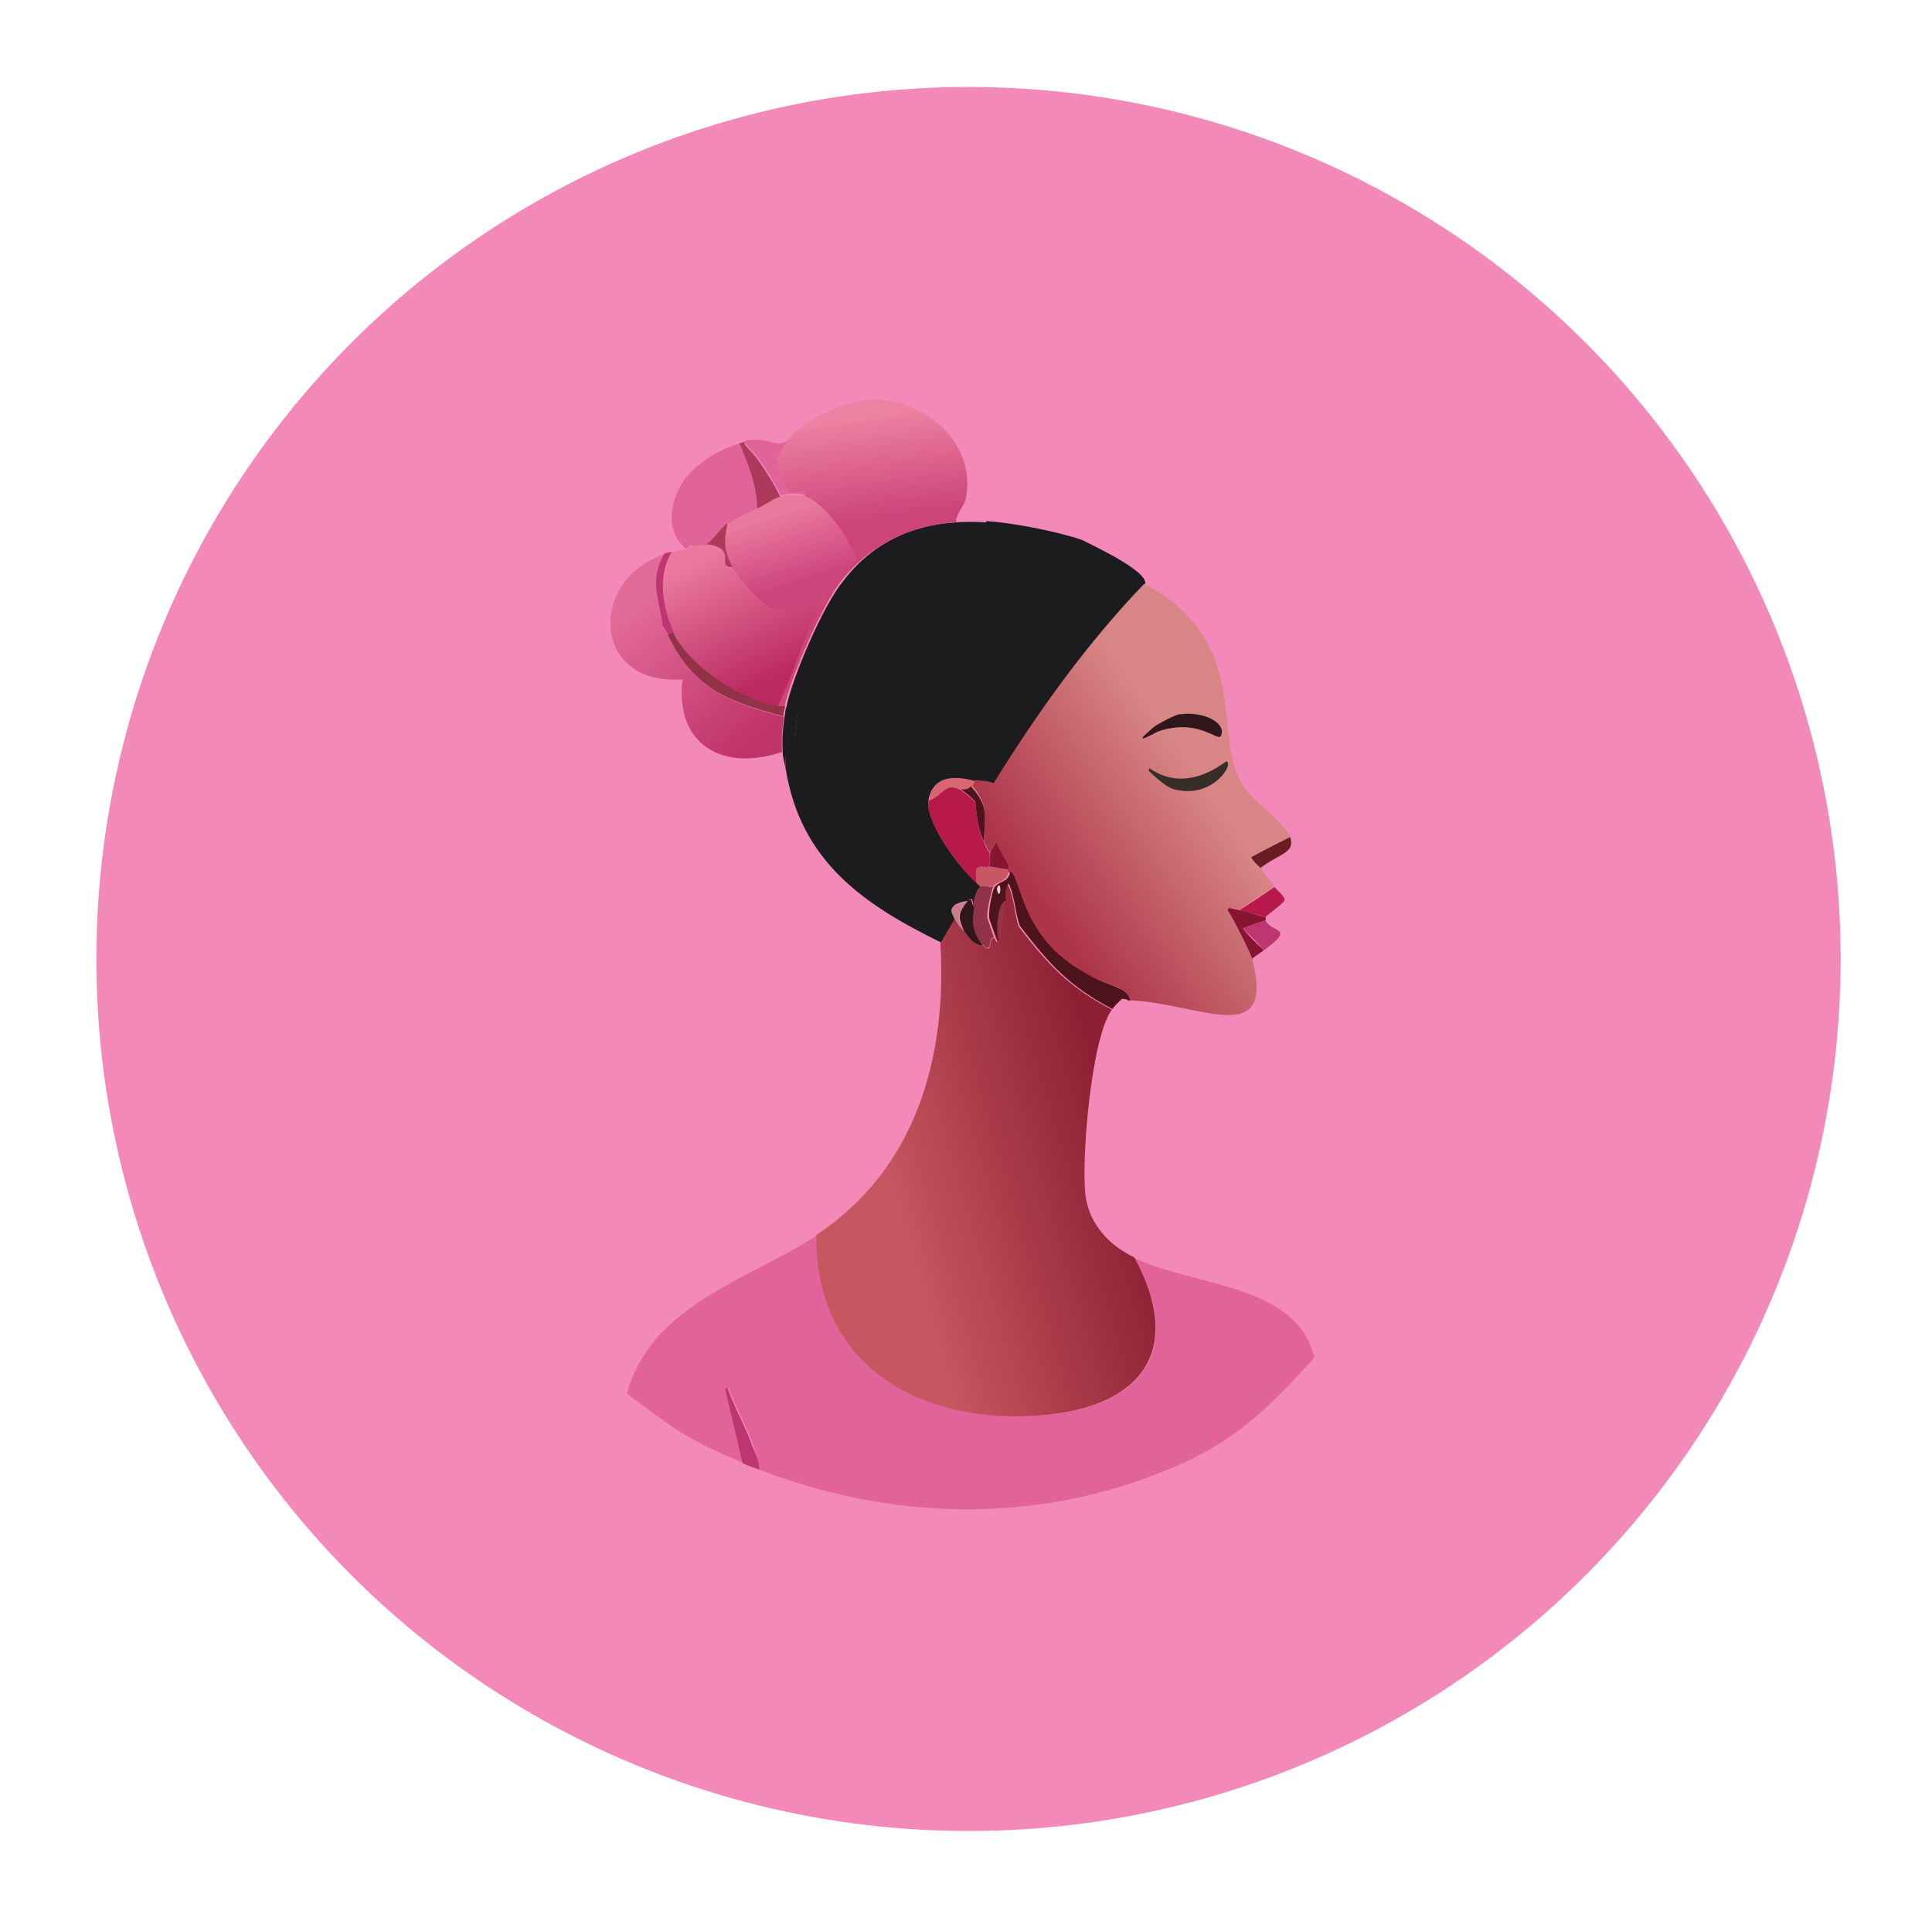 <?xml version="1.0" encoding="utf-8"?>
<!-- Generator: Adobe Illustrator 28.0.0, SVG Export Plug-In . SVG Version: 6.00 Build 0)  -->
<svg version="1.1"
	 id="svg23" xmlns:sodipodi="http://sodipodi.sourceforge.net/DTD/sodipodi-0.dtd" xmlns:svg="http://www.w3.org/2000/svg" xmlns:inkscape="http://www.inkscape.org/namespaces/inkscape"
	 xmlns="http://www.w3.org/2000/svg" xmlns:xlink="http://www.w3.org/1999/xlink" x="0px" y="0px" viewBox="0 0 308.8 304.9"
	 style="enable-background:new 0 0 308.8 304.9;" xml:space="preserve">
<style type="text/css">
	.st0{fill:#F389B8;}
	.st1{display:none;}
	.st2{display:inline;fill:#B1C6C1;}
	.st3{display:inline;fill:#556762;}
	.st4{display:inline;fill:#677570;}
	.st5{display:inline;fill:#708274;}
	.st6{display:inline;fill:#83948B;}
	.st7{display:inline;fill:#E5A3B7;}
	.st8{display:inline;fill:url(#SVGID_1_);}
	.st9{display:inline;fill:url(#SVGID_00000142868267672551197880000016132343094576423097_);}
	.st10{display:inline;fill:#F7F2EF;}
	.st11{fill:#1C1B1E;}
	.st12{fill:#E16399;}
	.st13{fill:#BD3671;}
	.st14{fill:#C97E8A;}
	.st15{fill:url(#SVGID_00000005243831851492791280000007549479008945614733_);}
	.st16{fill:url(#SVGID_00000007396479538459206460000016293613438745333148_);}
	.st17{fill:url(#SVGID_00000001653589230145249150000007942036618425560968_);}
	.st18{fill:url(#SVGID_00000028282610666967488720000002751023221281724320_);}
	.st19{fill:#913247;}
	.st20{fill:#AD3A5C;}
	.st21{fill:url(#SVGID_00000018935609145590493350000004632525141401591961_);}
	.st22{fill:#851530;}
	.st23{fill:#B8194B;}
	.st24{fill:#30171B;}
	.st25{fill:#C95763;}
	.st26{fill:#6B1D24;}
	.st27{fill:#D86672;}
	.st28{fill:#4E141C;}
	.st29{fill:url(#SVGID_00000103257139969013808310000007842373859058398124_);}
	.st30{fill:#382E29;}
	.st31{fill:#F7CDD0;}
</style>
<sodipodi:namedview  bordercolor="#000000" borderopacity="0.25" id="namedview25" inkscape:deskcolor="#d1d1d1" inkscape:pagecheckerboard="0" inkscape:pageopacity="0.0" inkscape:showpageshadow="2" pagecolor="#ffffff">
	</sodipodi:namedview>
<circle class="st0" cx="154.8" cy="153.3" r="139.4"/>
<g>
	<g id="Background_00000131361884314215858900000016932399343004621963_" class="st1">
		<path class="st2" d="M13,9.5c3.4,0,3.4,0,6.7,0c1,0,2,0,3,0c4.3,0,4.3,0,8.6,0c0.4,0,0.8,0,1.1,0c2.4,0,2.4,0,4.8,0
			c0.4,0,0.8,0,1.1,0c1.9,0,1.9,0,3.9,0c0.9,0,1.9,0,2.8,0s0.9,0,1.6,0c1.9,0,3.9,0,5.8,0c0.3,0,0.5,0,0.9,0c1.3,0,2.4,0,3.7,0
			s1.3,0,2.5,0c0.5,0,0.9,0,1.4,0c0.3,0,0.5,0,0.9,0c1.3,0,2.4,0,3.7,0c1.5,0,1.5,0,3,0c0.1,0,0.1,0,0.3,0c1,0,1,0,1.9,0
			c1.1,0,2.3,0,3.4,0c0.4,0,0.8,0,1.1,0c0.9,0,1.6,0,2.5,0s0.9,0,1.6,0c0.6,0,1.3,0,1.9,0c1.1,0,1.1,0,2.3,0c0.3,0,0.5,0,0.9,0
			c1.3,0,1.3,0,2.5,0c0.3,0,0.5,0,0.9,0c1.1,0,1.1,0,2.3,0c0.4,0,0.8,0,1.1,0s0.8,0,1.1,0c1.3,0,2.7,0,3.9,0c8.5,0,8.5,0,17.1,0
			c0.4,0,0.8,0,1.1,0c13.9,0,13.9,0,27.9,0c0.1,0,0.1,0,0.3,0c0.9,0,0.9,0,1.6,0s1.5,0,2.3,0c1.3,0,1.3,0,2.5,0c0.4,0,0.8,0,1.1,0
			c0.9,0,0.9,0,1.6,0c0.4,0,0.4,0,0.9,0c0.8,0,0.8,0,1.4,0c0.9,0,1.6,0,2.5,0c0.8,0,0.8,0,1.4,0c0.5,0,0.9,0,1.4,0
			c2.7,0,2.7,0,5.3,0c0.1,0,0.1,0,0.3,0c4.9,0,4.9,0,9.7,0c0.1,0,0.1,0,0.3,0c0.8,0,0.8,0,1.4,0c0.5,0,0.9,0,1.4,0
			c1.1,0,1.1,0,2.3,0c0.4,0,0.8,0,1.1,0c0.8,0,0.8,0,1.4,0c0.4,0,0.8,0,1.1,0c0.4,0,0.8,0,1.1,0c2.7,0,5.2,0,7.8,0
			c0.3,0,0.5,0,0.9,0c0.3,0,0.5,0,0.9,0c0.3,0,0.5,0,0.9,0c0.9,0,1.6,0,2.5,0c0.3,0,0.5,0,0.9,0c2.5,0,5.1,0,7.6,0c1.5,0,1.5,0,3,0
			c0.5,0,1.1,0,1.6,0c0.9,0,0.9,0,1.6,0c0.4,0,0.8,0,1.1,0c1.4,0,1.4,0,2.8,0c0.3,0,0.5,0,0.9,0c0.8,0,0.8,0,1.4,0c1,0,2,0,3,0
			c2.7,0,2.7,0,5.3,0c0.1,0,0.4,0,0.5,0c0.9,0,0.9,0,1.6,0c1.3,0,2.4,0,3.7,0c0.8,0,0.8,0,1.4,0c2.1,0,4.3,0,6.4,0
			c0.3,0,0.5,0,0.9,0c4.8,0,9.5,0,14.3,0c4.6,0,4.6,0,9.2,0c0.1,0,0.1,0,0.3,0c5.3,0,5.3,0,10.6,0c1.4,0,2.8,0,4.2,0
			c0.3,0,0.5,0,0.9,0c0.1,0,0.4,0,0.5,0c1.8,0,1.8,0,3.7,0c0.1,0,0.1,0,0.3,0c1.1,0,1.1,0,2.3,0c0.3,0,0.5,0,0.9,0
			c0.3,0,0.6,0,0.9,0c0.5,0,1.1,0,1.6,0c0.4,0,0.8,0,1.1,0c0.9,0,2-0.1,2.8,0c0.5,0.4,0.5,0.4,1.1,0.9c0,0.1,0,0.4,0,0.5
			c0,141.7,0,141.7,0,283.4c0,0.1,0,0.3,0,0.3c-0.4,0.4-0.4,0.4-0.9,0.9c-1.1,0-2.3,0-3.4,0c-2.3,0-2.3,0-4.4,0c-0.1,0-0.1,0-0.3,0
			c-1.1,0-1.1,0-2.3,0c-0.1,0-0.1,0-0.3,0c-2.7,0-2.7,0-5.3,0c-0.3,0-0.5,0-0.9,0c-0.4,0-0.8,0-1.1,0c-0.4,0-0.8,0-1.1,0
			c-0.4,0-0.8,0-1.1,0c-0.1,0-0.4,0-0.5,0c-7,0-7,0-13.9,0c-1.5,0-3,0-4.4,0c-1.3,0-1.3,0-2.5,0c-0.8,0-1.5,0-2.3,0
			c-2.5,0-2.5,0-5.1,0c-0.5,0-0.9,0-1.4,0c-1,0-1,0-1.9,0c-0.1,0-0.4,0-0.5,0c-0.9,0-0.9,0-1.6,0c-0.1,0-0.4,0-0.5,0
			c-0.9,0-0.9,0-1.6,0c-0.1,0-0.4,0-0.5,0c-4,0-4,0-8.1,0c-0.3,0-0.5,0-0.9,0c-1.8,0-1.8,0-3.7,0c-0.3,0-0.5,0-0.9,0
			c-5.2,0-5.2,0-10.4,0c-0.1,0-0.4,0-0.5,0c-1.1,0-1.1,0-2.3,0c-0.1,0-0.1,0-0.3,0c-1.8,0-1.8,0-3.7,0c-0.3,0-0.5,0-0.9,0
			c-43.2,0-43.2,0-86.6,0c-0.1,0-0.1,0-0.3,0c-54.9-0.1-54.9-0.1-109.7-0.3c0-142.5,0-142.5,0-284.9c0.4-0.4,0.4-0.4,0.9-0.9
			C11.2,9.3,12.2,9.6,13,9.5z"/>
		<path class="st3" d="M295.9,294.4c0-141.7,0-141.7,0-283.4C295.9,152.7,295.9,152.7,295.9,294.4z"/>
		<path class="st4" d="M119.6,295.5c-36.5,0-73.2,0.3-109.7-0.3C64.8,295.4,64.8,295.4,119.6,295.5z"/>
		<path class="st4" d="M206.5,295.5c-28.8,0-57.8,0-86.6,0C163.2,295.5,163.2,295.5,206.5,295.5z"/>
		<path class="st4" d="M142.3,9.5c-13.9,0-13.9,0-27.9,0C123.7,9.5,132.9,9.5,142.3,9.5z"/>
		<path class="st4" d="M113.2,9.5c-8.5,0-8.5,0-17.1,0C101.8,9.5,107.5,9.5,113.2,9.5z"/>
		<path class="st4" d="M274.4,295.5c-4.7,0-9.4,0-13.9,0C267.4,295.5,267.4,295.5,274.4,295.5z"/>
		<path class="st5" d="M275.8,9.5c-5.3,0-5.3,0-10.6,0C268.7,9.5,272.2,9.5,275.8,9.5z"/>
		<path class="st4" d="M224.3,295.5c-3.4,0-6.8,0-10.4,0C219.2,295.5,219.2,295.5,224.3,295.5z"/>
		<path class="st5" d="M174.6,9.5c-4.9,0-4.9,0-9.7,0C168.2,9.5,171.3,9.5,174.6,9.5z"/>
		<path class="st5" d="M264.9,9.5c-4.6,0-4.6,0-9.2,0C258.7,9.5,261.7,9.5,264.9,9.5z"/>
		<path class="st4" d="M31.4,9.5c-4.3,0-4.3,0-8.6,0C25.6,9.5,28.5,9.5,31.4,9.5z"/>
		<path class="st4" d="M237.7,295.5c-2.7,0-5.4,0-8.1,0C233.7,295.5,233.7,295.5,237.7,295.5z"/>
		<path class="st3" d="M19.7,9.5c-3.4,0-3.4,0-6.7,0C15.2,9.5,17.4,9.5,19.7,9.5z"/>
		<path class="st4" d="M226.8,9.5c-2.7,0-2.7,0-5.3,0C223.3,9.5,225.1,9.5,226.8,9.5z"/>
		<path class="st4" d="M164.6,9.5c-2.7,0-2.7,0-5.3,0C161.1,9.5,162.9,9.5,164.6,9.5z"/>
		<path class="st4" d="M284.3,295.5c-1.8,0-3.5,0-5.3,0C281.7,295.5,281.7,295.5,284.3,295.5z"/>
		<path class="st4" d="M251.2,295.5c-1.6,0-3.4,0-5.1,0C248.7,295.5,248.7,295.5,251.2,295.5z"/>
		<path class="st4" d="M37.2,9.5c-2.4,0-2.4,0-4.8,0C34.1,9.5,35.7,9.5,37.2,9.5z"/>
		<path class="st4" d="M291.7,295.5c-1.5,0-3,0-4.4,0C289.4,295.5,289.4,295.5,291.7,295.5z"/>
		<path class="st4" d="M42.3,9.5c-1.9,0-1.9,0-3.9,0C39.6,9.5,41,9.5,42.3,9.5z"/>
		<path class="st4" d="M285,9.5c-1.8,0-1.8,0-3.7,0C282.6,9.5,283.7,9.5,285,9.5z"/>
		<path class="st4" d="M210.9,295.5c-1.3,0-2.4,0-3.7,0C209.1,295.5,209.1,295.5,210.9,295.5z"/>
		<path class="st4" d="M228.9,295.5c-1.3,0-2.4,0-3.7,0C227,295.5,227,295.5,228.9,295.5z"/>
		<path class="st5" d="M209,9.5c-1.5,0-1.5,0-3,0C207,9.5,208,9.5,209,9.5z"/>
		<path class="st4" d="M68.6,9.5c-1.5,0-1.5,0-3,0C66.4,9.5,67.6,9.5,68.6,9.5z"/>
		<path class="st5" d="M216.2,9.5c-1.4,0-1.4,0-2.8,0C214.4,9.5,215.3,9.5,216.2,9.5z"/>
		<path class="st5" d="M59.6,9.5c-1.3,0-1.3,0-2.5,0C58,9.5,58.7,9.5,59.6,9.5z"/>
		<path class="st4" d="M255.9,295.5c-0.9,0-1.6,0-2.5,0C254.6,295.5,254.6,295.5,255.9,295.5z"/>
		<path class="st5" d="M86.9,9.5c-1.3,0-1.3,0-2.5,0C85.3,9.5,86.1,9.5,86.9,9.5z"/>
		<path class="st4" d="M149,9.5c-1.3,0-1.3,0-2.5,0C147.3,9.5,148.1,9.5,149,9.5z"/>
		<path class="st4" d="M213.4,295.5c-0.8,0-1.5,0-2.3,0C212.3,295.5,212.3,295.5,213.4,295.5z"/>
		<path class="st4" d="M286.9,295.5c-0.8,0-1.5,0-2.3,0C285.7,295.5,285.7,295.5,286.9,295.5z"/>
		<path class="st5" d="M179.9,9.5c-1.1,0-1.1,0-2.3,0C178.4,9.5,179.2,9.5,179.9,9.5z"/>
		<path class="st4" d="M90.1,9.5c-1.1,0-1.1,0-2.3,0C88.5,9.5,89.3,9.5,90.1,9.5z"/>
		<path class="st5" d="M83.6,9.5c-1.1,0-1.1,0-2.3,0C82.1,9.5,82.9,9.5,83.6,9.5z"/>
		<path class="st4" d="M287.5,9.5c-1.1,0-1.1,0-2.3,0C286,9.5,286.7,9.5,287.5,9.5z"/>
		<path class="st4" d="M244.8,295.5c-0.6,0-1.3,0-1.9,0C243.8,295.5,243.8,295.5,244.8,295.5z"/>
		<path class="st4" d="M70.7,9.5c-1,0-1,0-1.9,0C69.5,9.5,70.1,9.5,70.7,9.5z"/>
		<path class="st4" d="M144.2,9.5c-0.9,0-0.9,0-1.6,0C143.2,9.5,143.7,9.5,144.2,9.5z"/>
		<path class="st4" d="M229.1,9.5c-0.9,0-0.9,0-1.6,0C228,9.5,228.6,9.5,229.1,9.5z"/>
		<path class="st5" d="M212.3,9.5c-0.9,0-0.9,0-1.6,0C211.3,9.5,211.8,9.5,212.3,9.5z"/>
		<path class="st6" d="M294.7,9.5c0.4,0,0.8,0,1.1,0c0,0.3,0,0.6,0,0.9C295.3,10,295.3,10,294.7,9.5z"/>
		<path class="st4" d="M79.4,9.5c-0.9,0-0.9,0-1.6,0C78.3,9.5,78.8,9.5,79.4,9.5z"/>
		<path class="st4" d="M151.7,9.5c-0.9,0-0.9,0-1.6,0C150.6,9.5,151.2,9.5,151.7,9.5z"/>
		<path class="st4" d="M46.7,9.5c-0.9,0-0.9,0-1.6,0C45.6,9.5,46.2,9.5,46.7,9.5z"/>
		<path class="st4" d="M240,295.5c-0.5,0-1.1,0-1.6,0C239.2,295.5,239.2,295.5,240,295.5z"/>
		<path class="st4" d="M242.3,295.5c-0.5,0-1.1,0-1.6,0C241.4,295.5,241.4,295.5,242.3,295.5z"/>
		<path class="st4" d="M234.2,9.5c-0.8,0-0.8,0-1.4,0C233.2,9.5,233.7,9.5,234.2,9.5z"/>
		<path class="st5" d="M218.5,9.5c-0.8,0-0.8,0-1.4,0C217.6,9.5,218,9.5,218.5,9.5z"/>
		<path class="st6" d="M10.7,9.5c-0.4,0.4-0.4,0.4-0.9,0.9c0-0.4,0-0.4,0-0.9C10.2,9.5,10.4,9.6,10.7,9.5z"/>
		<path class="st6" d="M295.9,294.6c0,0.3,0,0.5,0,0.9c-0.4,0-0.4,0-0.9,0C295.5,295,295.5,295,295.9,294.6z"/>
		<path class="st5" d="M182.5,9.5c-0.8,0-0.8,0-1.4,0C181.6,9.5,182,9.5,182.5,9.5z"/>
		<path class="st5" d="M176.3,9.5c-0.8,0-0.8,0-1.4,0C175.4,9.5,175.9,9.5,176.3,9.5z"/>
		<path class="st4" d="M157.9,9.5c-0.8,0-0.8,0-1.4,0C156.9,9.5,157.4,9.5,157.9,9.5z"/>
		<path class="st4" d="M154,9.5c-0.8,0-0.8,0-1.4,0C153.3,9.5,153.3,9.5,154,9.5z"/>
		<path class="st4" d="M291.9,9.5c-0.4,0-0.8,0-1.1,0C291.4,9.5,291.4,9.5,291.9,9.5z"/>
		<path class="st4" d="M278.3,295.5c-0.5,0-0.5,0-1.1,0C277.5,295.5,277.9,295.5,278.3,295.5z"/>
		<path class="st4" d="M276,295.5c-0.5,0-0.5,0-1.1,0C275.2,295.5,275.6,295.5,276,295.5z"/>
		<path class="st5" d="M184.7,9.5c-0.4,0-0.8,0-1.1,0C184.1,9.5,184.1,9.5,184.7,9.5z"/>
		<path class="st4" d="M75.3,9.5c-0.4,0-0.8,0-1.1,0C74.6,9.5,74.6,9.5,75.3,9.5z"/>
		<path class="st4" d="M92.2,9.5c-0.4,0-0.8,0-1.1,0C91.7,9.5,91.7,9.5,92.2,9.5z"/>
		<path class="st5" d="M193.3,9.5c-0.3,0-0.5,0-0.9,0C193,9.5,193,9.5,193.3,9.5z"/>
		<path class="st4" d="M53.4,9.5c-0.3,0-0.5,0-0.9,0C53,9.5,53,9.5,53.4,9.5z"/>
		<path class="st5" d="M198.4,9.5c-0.3,0-0.5,0-0.9,0C198,9.5,198,9.5,198.4,9.5z"/>
		<path class="st5" d="M241.4,9.5c-0.3,0-0.5,0-0.9,0C241,9.5,241,9.5,241.4,9.5z"/>
		<path class="st4" d="M280.8,9.5c-0.3,0-0.5,0-0.9,0C280.3,9.5,280.3,9.5,280.8,9.5z"/>
		<path class="st4" d="M289.2,9.5c-0.3,0-0.5,0-0.9,0C288.8,9.5,288.8,9.5,289.2,9.5z"/>
		<path class="st4" d="M61.9,9.5c-0.3,0-0.5,0-0.9,0C61.4,9.5,61.4,9.5,61.9,9.5z"/>
		<path class="st5" d="M195,9.5c-0.3,0-0.5,0-0.9,0C194.6,9.5,194.6,9.5,195,9.5z"/>
		<path class="st7" d="M139.9,50.8c8.3-0.5,18.2-0.5,26.5,0c0,0,1,0.5,1.1,0.5c26.8,1.8,53.5,6.1,71.3,28.3
			c17.1,21.2,24.5,54.5,23.1,81.3c-1.3,25-12.5,57.4-32.5,73.6c-23.5,19.1-67.1,20.9-96.1,19c-0.3-0.1-0.5-0.5-0.5-0.5
			c-28.7-2.9-52.5-9.1-69.7-33.9c-4.9-7.1-10.5-18.5-13.1-26.5c-8.7-26.9-8.2-54.9,0.9-81.5c5.6-16.6,16.8-35.8,31.7-45.4
			c15.5-10,38.4-13.5,56.6-14.3C139.5,51.2,139.9,50.8,139.9,50.8z"/>
		
			<linearGradient id="SVGID_1_" gradientUnits="userSpaceOnUse" x1="98.048" y1="855.29" x2="104.988" y2="991.12" gradientTransform="matrix(1 0 0 1 0 -774)">
			<stop  offset="0" style="stop-color:#F6DCDF"/>
			<stop  offset="1" style="stop-color:#F3BAC9"/>
		</linearGradient>
		<path class="st8" d="M109.5,76.8c-2.3,3.4-3.2,7.8,0.3,10.9c-0.8,0.1-1.8,0.4-2.5,0.5c-0.3,0.1-0.5,0.1-1.1,0.3
			c-12.1,4.2-11.8,21.2,2.8,20c-1.3,10.5,6.6,14.8,15.9,11.6c0,1,0.4,2.1,0.5,3c2.3,14.5,12.4,21.6,24.9,27.7
			c1,18.2-3.9,36.2-19.8,46.6c-11,7.2-26.5,11.1-30.5,25.4c-2.9-2.1-11.6-8.3-13.1-11c-1-1.9,2.9-2.1,1.9-6.4
			c-0.6-3.3-7.7-5.9-9.7,0c-1.3,3.7,0,7.6-0.5,11.3c-1.6-1.9-5.4-5.3-7.6-8c-21.7-27.6-22.9-73.1-6.2-103.3
			c5.4-10,11.9-16.8,19.8-24.8c-0.9,4.6-10.9,15.9-3.5,19.2C89.4,103.8,87,91,97.8,82C100.4,80,109.5,74.4,109.5,76.8z"/>
		
			<linearGradient id="SVGID_00000116229432203231115290000018199555902065043878_" gradientUnits="userSpaceOnUse" x1="197.222" y1="839.412" x2="189.642" y2="984.157" gradientTransform="matrix(1 0 0 1 0 -774)">
			<stop  offset="0" style="stop-color:#F7DDE0"/>
			<stop  offset="1" style="stop-color:#F3BDCB"/>
		</linearGradient>
		<path style="display:inline;fill:url(#SVGID_00000116229432203231115290000018199555902065043878_);" d="M226.6,86.6
			c11.5,11.9,17.3,23.1,21.5,39.2c7.6,29.3,3,71.2-21.5,91.8c1.1-3.7,1.1-13.7-0.9-16.9c-3.7-5.8-13.3-0.3-7.6,6.7
			c-1.6,4-5.3,6.6-8.1,9.6c-3-11.9-19-11.3-28.8-15.9c-4-1.9-7.2-5.3-7.8-9.9c-0.8-5.7,0.9-25.2,4.2-29.7c0.5-0.6,1-1.1,1.5-1.6
			c0.8-0.1,1,0.3,1.3,0.3c11,0.4,23.5,8.1,19.6-6.7c0.6-0.5,1.3-0.9,1.9-1.4c5.3-3.8,0.9-2.8,0.3-4.8c0-0.1,0-0.4,0-0.5
			c0.5-0.4,3-2.3,3-2.7c0-0.5-1.4-1.6-1.6-2.1c-0.8-1-1.5-2-2.3-3c2.9-2.4,5.6-2.4,4.8-5.1c-0.6-1.8-5.9-5.8-7.2-7.7
			c-5.4-7.8,1.8-22.9-15.9-32.5c0.8-2.1-8.2-6.3-10.2-7c-4-1.4-11-2.9-15.2-3c-1.4-0.1-3.3-0.1-4.8,0c-0.5-0.8,1.4-2.8,1.6-4
			c1.6-9.1-7.3-16.3-15.9-15.5c0.5-0.9,7.5-2.4,8.8-2.5c17.4-2,40.3,4.9,54.5,15.4c5.3,3.9,17.3,14.4,15.2,21.4
			c2.7,3.9,8,3.2,9.5-1.1C228.6,91.5,224.7,86.6,226.6,86.6z"/>
		<path class="st10" d="M226.6,86.6c-1.9,0,2,4.9,0,10.5c-1.5,4.2-6.8,4.9-9.5,1.1c2-7-10-17.4-15.2-21.4
			c-14.2-10.5-37-17.4-54.5-15.4c-1.4,0.1-8.2,1.6-8.8,2.5c-4,0.4-10.4,3.3-12.9,6.7c-2.7,0.9-2.3-0.8-6.7,0
			c-1.1,0.1-0.8,0.3-0.9,0.3c-3,0.8-6.6,2.9-8.6,5.8c0-2.4-9.1,3.3-11.6,5.3c-10.7,9.1-8.2,21.7-16.8,17.8
			c-7.3-3.4,2.7-14.7,3.5-19.2c4.8-4.8,9.2-9.6,14.9-13.4c24.8-16.9,62.4-19.2,89.9-7.8C204,65.4,216,75.4,226.6,86.6z"/>
	</g>
	<g>
		<g>
			<path class="st11" d="M183,93.5c-9.5,9.6-17.2,20.5-24.1,31.9c-0.9-0.5-1.9-0.5-2.9-0.5c-0.9-0.1-6.7-2.1-7.6,3
				c-0.5,3.5,4.8,10.7,7.6,13.1c0.1,0.1,0.4,0.5,0.9,0.9c-0.6,0.5-1,2.3-1.1,3c-0.5-0.4-0.1-1.8-1.1-0.9c-3.4,0.6-2.5,1.5-1.9,2.8
				c-1.1,1.9-1.1,1.9-2.3,3.9c-12.5-6.1-22.5-13-24.9-27.7c-0.3-4.8,1-3.2,1.1-3.8c0.5-2.1,0.5-4.6,1.1-6.7c6.2-13,8.7-22,23.6-26.9
				c1.6-0.5,5.2-0.1,6.3-2.3c4.3,0.3,11.1,1.6,15.2,3C174.9,87.3,183.9,91.5,183,93.5z"/>
			<path class="st11" d="M152.9,83.5c1.4-0.1,3.3-0.1,4.8,0c-1.1,2.1-4.7,1.6-6.3,2.3c-14.9,4.9-17.4,13.9-23.6,26.9
				c-0.6,2.1-0.6,4.6-1.1,6.7c-0.1,0.6-1.4-1-1.1,3.8c-0.1-1-0.5-2.1-0.5-3c-0.1-1.9,0-3.7,0.3-5.6c0.1-0.5,0.1-1.1,0.3-1.6
				c0.9-4.6,5.9-16.3,9-20C139.1,87.1,145.4,83.9,152.9,83.5z"/>
		</g>
		<g>
			<path class="st12" d="M181.3,201.1c9.9,4.7,25.8,4,28.8,15.9c-8.7,9.6-13.9,14.5-26.7,19.2c-20.5,7.5-42.3,6.4-62.4-1.4
				c0.8,0.5,0.1-1.6-0.5-3.5c-1.1-3.2-2.9-6.2-4-9.4c-0.3,0.1-0.3,0.1-0.4,0.1c1.4,5.9,1.4,5.9,2.8,11.9
				c-9.9-4.2-10.6-5.2-18.7-11.1c3.9-14.3,19.5-18.2,30.5-25.4c-0.4,21,17.2,30.5,36.4,28.8C182.7,224.8,189.4,215.7,181.3,201.1z"
				/>
			<path class="st13" d="M121,234.8c-0.8-0.3-1.5-0.5-2.3-0.9c-1.4-5.9-1.4-5.9-2.8-11.9c0.3-0.1,0.3-0.1,0.4-0.1
				c1.1,3.2,2.9,6.2,4,9.4C121.2,233.2,121.8,235.5,121,234.8z"/>
		</g>
		<path class="st14" d="M154,148.9c-0.5-0.6-1.1-1.3-1.4-1.9c-0.6-1.4-1.4-2.1,1.9-2.8C153,146.1,152.9,146.5,154,148.9z"/>
		<g>
			
				<linearGradient id="SVGID_00000019639695547006224790000009687521785296403640_" gradientUnits="userSpaceOnUse" x1="115.209" y1="861.81" x2="124.921" y2="881.62" gradientTransform="matrix(1 0 0 1 0 -774)">
				<stop  offset="0" style="stop-color:#EA799D"/>
				<stop  offset="1" style="stop-color:#BB2B62"/>
			</linearGradient>
			<path style="fill:url(#SVGID_00000019639695547006224790000009687521785296403640_);" d="M112.9,87.1c5.3,0.6,1.4,3.7,4.2,3.7
				c1.1,2.4,5.3,6.4,6.6,6.7c3.5,0.8,5.9-1.6,8.8-3c-3.5,5.4-5.2,12.6-8.1,18.5c-5.8-0.9-14.2-6.2-16.8-11.8
				c-1.8-3.9-2.7-9.1-0.3-12.9c0.8-0.3,1.8-0.4,2.5-0.5c0.4,0,0.5-0.4,0.8-0.5C111.3,87.2,112.2,87.1,112.9,87.1z"/>
			<g>
				
					<linearGradient id="SVGID_00000133503173840865277590000014770345142145012139_" gradientUnits="userSpaceOnUse" x1="102.457" y1="870.367" x2="119.399" y2="892.919" gradientTransform="matrix(1 0 0 1 0 -774)">
					<stop  offset="0" style="stop-color:#E26B98"/>
					<stop  offset="1" style="stop-color:#C03469"/>
				</linearGradient>
				<path style="fill:url(#SVGID_00000133503173840865277590000014770345142145012139_);" d="M106.2,88.6c-2.5,4.6-0.6,7.3-0.3,11.6
					c0.4,0.6,0.4,0.6,0.9,1.3c4.2,8.7,9.5,10.7,18.5,13.1c-0.3,1.9-0.4,3.7-0.3,5.6c-9.4,3.2-17.2-1.1-15.9-11.6
					C94.5,109.7,94,92.6,106.2,88.6z"/>
				<path class="st13" d="M107.4,88.2c-2.4,3.8-1.5,9,0.3,12.9c-0.4,0.1-0.4,0.1-0.9,0.3c-0.4-0.6-0.4-0.6-0.9-1.3
					c-0.4-4.3-2.3-7.1,0.3-11.6C106.7,88.3,107.1,88.3,107.4,88.2z"/>
			</g>
			
				<linearGradient id="SVGID_00000152257441257730838710000007782171910594723498_" gradientUnits="userSpaceOnUse" x1="135.386" y1="840.771" x2="137.806" y2="857.352" gradientTransform="matrix(1 0 0 1 0 -774)">
				<stop  offset="0" style="stop-color:#EC82A2"/>
				<stop  offset="1" style="stop-color:#CD4479"/>
			</linearGradient>
			<path style="fill:url(#SVGID_00000152257441257730838710000007782171910594723498_);" d="M152.9,83.5c-7.3,0.4-13.8,3.5-18.5,9.4
				c-2.9,3.7-8.1,15.4-9,20c-0.4,0-0.8,0-1.1,0c2.9-5.8,4.6-13,8.1-18.5c1.1-1.8,3-3.4,4.4-4.9c-0.9-3.2-5.2-9.4-8.3-10.2
				c0.8-1.3-2-0.4-2.4-0.5c-0.8-0.3-2.1-4.7-2.1-5.4c0-0.1,1.4-2.3,1.6-2.7c2.4-3.4,8.8-6.3,12.9-6.7c8.6-0.8,17.6,6.4,15.9,15.5
				C154.3,80.7,152.4,82.8,152.9,83.5z"/>
			<path class="st12" d="M125.8,70.6c-0.3,0.4-1.6,2.5-1.6,2.7c-0.1,0.9,1.4,5.2,2.1,5.4c0.4,0.1,3-0.8,2.4,0.5
				c-1.4-0.4-2.5-0.4-3.9,0c-1-2-2.3-4.2-3.7-6.1c-1-1.4-2.5-2.3-1.9-2.7C123.6,69.9,123.2,71.5,125.8,70.6z"/>
			
				<linearGradient id="SVGID_00000075140988662145640820000011109476402323696315_" gradientUnits="userSpaceOnUse" x1="124.332" y1="856.176" x2="127.945" y2="867.335" gradientTransform="matrix(1 0 0 1 0 -774)">
				<stop  offset="0" style="stop-color:#E9799D"/>
				<stop  offset="1" style="stop-color:#CE447D"/>
			</linearGradient>
			<path style="fill:url(#SVGID_00000075140988662145640820000011109476402323696315_);" d="M128.6,79.4c3.2,0.9,7.5,7.1,8.3,10.2
				c-1.5,1.5-3.3,3.2-4.4,4.9c-2.8,1.4-5.3,3.9-8.8,3c-1.3-0.3-5.4-4.3-6.6-6.7c-1.3-2.7-1.5-3.8-0.9-7c0.9-0.6,3.5-1.9,4.8-2.5
				c1.1-0.5,2.5-1.6,3.7-1.9C126.1,79,127.1,79,128.6,79.4z"/>
			<path class="st19" d="M107.6,101.1c2.5,5.4,11,10.9,16.8,11.8c0.4,0,0.8,0,1.1,0c-0.1,0.5-0.3,1.1-0.3,1.6
				c-9-2.4-14.3-4.4-18.5-13.1C107.3,101.2,107.3,101.2,107.6,101.1z"/>
			<g>
				<path class="st12" d="M118.2,70.9c1.4,3.3,2.8,6.7,2.8,10.4c-1.1,0.5-3.8,1.8-4.8,2.5c-1.3,0.9-2,2.4-3.4,3.4
					c-0.8-0.1-1.6,0.1-2.4,0c-0.3,0.1-0.4,0.5-0.8,0.5c-3.4-3-2.5-7.5-0.3-10.9C111.5,73.8,115.2,71.8,118.2,70.9z"/>
				<path class="st20" d="M119.1,70.6c-0.5,0.4,0.9,1.3,1.9,2.7c1.3,1.8,2.7,4,3.7,6.1c-1.1,0.3-2.5,1.4-3.7,1.9
					c0-3.7-1.4-7-2.8-10.4C118.2,70.9,118,70.9,119.1,70.6z"/>
				<path class="st20" d="M117.1,90.7c-2.9,0,1.1-3-4.2-3.7c1.3-0.9,2.1-2.4,3.4-3.4C115.6,86.9,115.8,88.1,117.1,90.7z"/>
			</g>
		</g>
		<g>
			
				<linearGradient id="SVGID_00000110451948033732450930000004533088475294237845_" gradientUnits="userSpaceOnUse" x1="177.822" y1="953.924" x2="130.627" y2="967.656" gradientTransform="matrix(1 0 0 1 0 -774)">
				<stop  offset="0" style="stop-color:#8D2133"/>
				<stop  offset="0.756" style="stop-color:#C65660"/>
			</linearGradient>
			<path style="fill:url(#SVGID_00000110451948033732450930000004533088475294237845_);" d="M177.7,161.4c-3.3,4.6-4.9,24-4.2,29.7
				c0.6,4.6,3.8,8,7.8,9.9c8,14.7,1.3,23.8-14.4,25.2c-19.3,1.8-36.8-7.7-36.4-28.8c15.9-10.5,20.9-28.4,19.8-46.6
				c1.1-1.9,1.1-1.9,2.3-3.9c0.3,0.6,0.9,1.4,1.4,1.9c1.1,1.4,1.4,1.8,3,2.3c0.4,0.1,0.5,0.6,1,0.5c0.5-0.1,0-1.8,1-1.6
				c0.1,0.3,0.4,0.9,0.5,0.3c0.4-2,0.8-4,1.1-6.2c0-0.1-0.3-1.4,0.4-2.8c1.1,2,1.1,4.6,1.8,6.8C167.5,154.2,170.7,157.7,177.7,161.4
				z"/>
			<path class="st22" d="M198.1,145.5c1.4,0.1,2.8,0.9,4.2,1.1c0,0.1,0,0.4,0,0.5c-1.8,0.6-1.8,0.6-3.7,1.3c1.6,1.8,1.6,1.8,3.4,3.5
				c-0.6,0.5-1.4,0.9-1.9,1.4c-0.3-0.8-2.9-6.4-3.9-7.7C196.1,144.8,197,145.3,198.1,145.5z"/>
			<path class="st23" d="M203.7,141.8c0.4,0.5,1.8,1.6,1.6,2.1c0,0.4-2.7,2.3-3,2.7c-1.4-0.3-2.8-0.9-4.2-1.1
				C200.9,143.7,200.9,143.7,203.7,141.8z"/>
			<path class="st13" d="M202.3,147.1c0.6,2,5.1,1-0.3,4.8c-1.6-1.8-1.6-1.8-3.4-3.5C200.5,147.7,200.5,147.7,202.3,147.1z"/>
			<path class="st19" d="M158.7,141.8c-0.1,0.3-1,3.4-0.9,4.9c0,0.1,1,3,1.1,3.2c-1-0.1-0.4,1.6-1,1.6c-0.5,0.1-0.5-0.5-1-0.5
				c-1.6-2.1-1.8-3.5-1.4-6.2c0.1-0.9,0.5-2.5,1.1-3C157.4,141.3,158.1,141.9,158.7,141.8z"/>
			<path class="st24" d="M155.7,145c-0.4,2.5-0.3,4,1.4,6.2c-1.6-0.4-1.9-0.9-3-2.3c-1-2.4-1-2.8,0.5-4.8
				C155.5,143.2,155.2,144.5,155.7,145z"/>
			<path class="st25" d="M157.9,138.5c0.1,0,2.8,0.4,3,0.5c0,0,0,0.1,0.3,0.3c-0.4,1.9-1.8,1.4-2.5,2.5c-0.6,0-1.4-0.5-1.9,0
				c-0.5-0.4-0.8-0.8-0.9-0.9c0.1-0.6-0.1-1.8,0-2.1C156.2,138.3,157.3,138.5,157.9,138.5z"/>
			<g>
				<path class="st26" d="M201.4,138.8c-0.1-0.1-1.5-1.4-1.4-1.8c3-1.6,3-1.6,6.2-3.2C207.1,136.4,204.5,136.4,201.4,138.8z"/>
				<path class="st23" d="M153.6,126.3c0.1,0.1,2.1,1.5,2.3,2.1c0.3,2.5,0.3,3.9,1.4,6.3c0.3,0.6,0.4,1.1,0.9,1.6
					c-0.1,0.8,0.3,1.5-0.3,2.3c-0.5,0-1.6-0.3-1.9,0.4c-0.1,0.3,0.1,1.5,0,2.1c-2.7-2.4-8.1-9.6-7.6-13.1
					C150.9,127.1,150.9,124.9,153.6,126.3z"/>
				<path class="st27" d="M155.9,124.9c-0.1,0.3-0.4,0.6-0.5,0.9c-0.6,0.5-0.9,0.5-1.6,0.5c-2.9-1.4-2.9,0.9-5.3,1.6
					C149.2,122.7,155.2,124.7,155.9,124.9z"/>
				<path class="st28" d="M157.3,134.6c-1.1-2.4-1.1-3.7-1.4-6.3c-0.1-0.5-2.1-2-2.3-2.1c0.8,0,1.1,0,1.6-0.5
					C158.3,129.2,157.3,130.5,157.3,134.6z"/>
				<g>
					
						<linearGradient id="SVGID_00000047742745742689079290000015913338101865102265_" gradientUnits="userSpaceOnUse" x1="201.003" y1="894.612" x2="166.405" y2="918.723" gradientTransform="matrix(1 0 0 1 0 -774)">
						<stop  offset="0.232" style="stop-color:#D88685"/>
						<stop  offset="1" style="stop-color:#AC3549"/>
					</linearGradient>
					<path style="fill:url(#SVGID_00000047742745742689079290000015913338101865102265_);" d="M206.2,133.7c-3,1.6-3,1.6-6.2,3.2
						c-0.1,0.5,1.3,1.6,1.4,1.8c0.8,1,1.5,2,2.3,3c-2.8,1.8-2.8,1.8-5.6,3.7c-1.1-0.1-2-0.6-1.9,0.1c0.9,1.3,3.7,6.8,3.9,7.7
						c4,14.8-8.6,7.1-19.6,6.7c-0.3-2.4-3.2-2.1-7.5-4.4c-10.2-5.8-10-14.8-11.9-16.2C161,139,161,139,161,139
						c0.9-0.5-1.4-2.8-1.9-4.6c0.1,0.5-0.8,1.8-0.9,1.8c-0.5-0.5-0.5-1-0.9-1.6c0-4,1-5.4-1.9-9c0.1-0.1,0.4-0.6,0.5-0.9
						c1,0.1,2,0.1,2.9,0.5c7.1-11.4,14.8-22.2,24.1-31.9c17.7,9.6,10.5,24.6,15.9,32.5C200.3,128,205.6,131.9,206.2,133.7z"/>
					<path class="st30" d="M196,121.7c1.4,0.3-2.3,6.3-8.6,4.4c-1.1-0.4-2.9-2-3.8-2.9c0.1-0.3,0.1-0.3,0.1-0.4
						C187.9,125.7,192.2,124.5,196,121.7z"/>
					<path class="st24" d="M188.5,114.2c4-0.6,7.7,1.5,6.6,3.5c-0.5,0.8-3.7-2.9-9.9-0.8c-0.8,0.3-5.1,2.9-0.5-0.9
						C185,115.8,187.9,114.2,188.5,114.2z"/>
					<path class="st22" d="M161,139c-0.3-0.1-2.9-0.5-3-0.5c0.5-0.6,0.1-1.5,0.3-2.3c0-0.1,0.9-1.3,0.9-1.8
						C159.6,136.2,161.9,138.5,161,139z"/>
				</g>
			</g>
			<g>
				<path class="st28" d="M180.6,160c-0.3,0-0.5-0.4-1.3-0.3c-0.5,0.5-1.1,1-1.5,1.6c-7-3.7-10.1-7.2-14.8-13.3
					c-0.8-2.3-0.8-4.8-1.8-6.8c-0.8,1.4-0.4,2.7-0.4,2.8c-1.3,0.3-1.6,4.6-1.1,6.2c-0.1,0.6-0.4,0-0.5-0.3s-1.1-3-1.1-3.2
					c-0.1-1.5,0.6-4.7,0.9-4.9c0.8-1.1,2.1-0.6,2.5-2.5c1.9,1.4,1.6,10.5,11.9,16.2C177.3,157.9,180.3,157.6,180.6,160z"/>
				<path class="st19" d="M160.7,144.1c-0.4,2-0.8,4-1.1,6.2C159.1,148.6,159.5,144.3,160.7,144.1z"/>
				<path class="st31" d="M159.7,141.5c0.4,0.3,0.1,2.3-0.3,0.9C159.2,141.8,159.7,141.5,159.7,141.5z"/>
			</g>
		</g>
	</g>
</g>
</svg>
